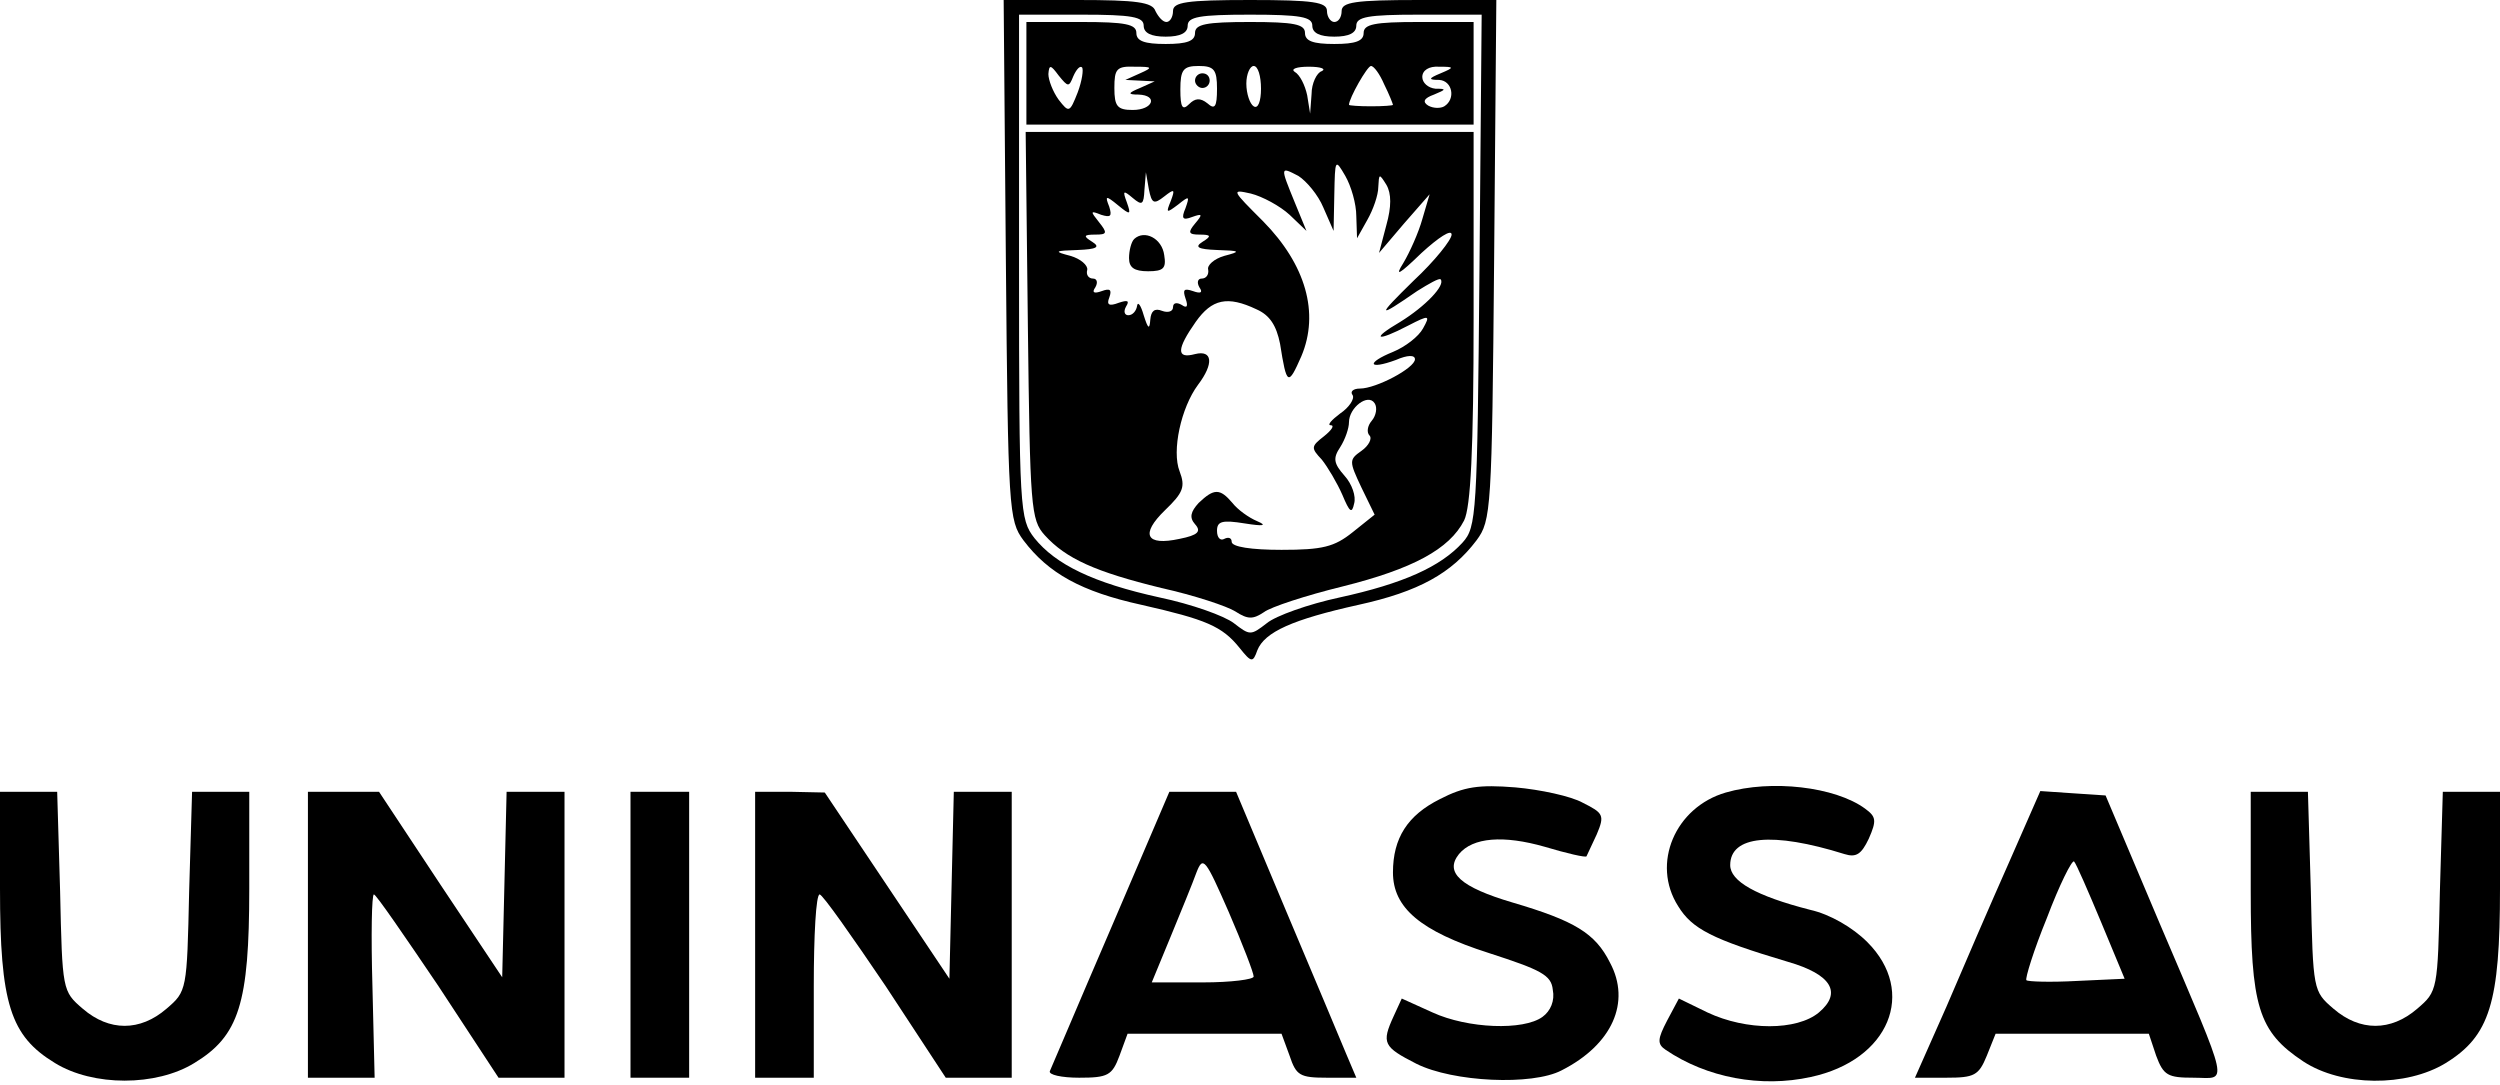 <?xml version="1.0" standalone="no"?>
<!DOCTYPE svg PUBLIC "-//W3C//DTD SVG 20010904//EN"
 "http://www.w3.org/TR/2001/REC-SVG-20010904/DTD/svg10.dtd">
<svg version="1.0" xmlns="http://www.w3.org/2000/svg"
 width="341pt" height="148pt" viewBox="0 0 341 148"
 preserveAspectRatio="xMidYMid meet">

<g transform="translate(0,148) scale(0.1,-0.1)"
fill="#000000" stroke="none">
<path d="M1372 1126 c3 -342 4 -356 24 -383 34 -45 79 -70 161 -88 88 -20 110
-29 134 -59 16 -20 18 -20 24 -3 10 25 48 42 138 62 82 18 127 43 161 88 20
27 21 41 24 383 l3 354 -106 0 c-87 0 -105 -3 -105 -15 0 -8 -4 -15 -10 -15
-5 0 -10 7 -10 15 0 12 -18 15 -105 15 -87 0 -105 -3 -105 -15 0 -8 -4 -15 -9
-15 -5 0 -11 7 -15 15 -4 12 -26 15 -106 15 l-101 0 3 -354z m188 319 c0 -10
10 -15 30 -15 20 0 30 5 30 15 0 12 16 15 85 15 69 0 85 -3 85 -15 0 -10 10
-15 30 -15 20 0 30 5 30 15 0 12 16 15 85 15 l86 0 -3 -349 c-3 -333 -4 -350
-23 -371 -30 -33 -81 -56 -168 -75 -42 -9 -87 -25 -99 -35 -22 -17 -23 -17
-45 0 -13 10 -58 26 -101 35 -91 20 -142 45 -171 81 -20 26 -21 37 -21 370 l0
344 85 0 c69 0 85 -3 85 -15z"/>
<path d="M1400 1380 l0 -70 305 0 305 0 0 70 0 70 -75 0 c-60 0 -75 -3 -75
-15 0 -11 -11 -15 -40 -15 -29 0 -40 4 -40 15 0 12 -15 15 -75 15 -60 0 -75
-3 -75 -15 0 -11 -11 -15 -40 -15 -29 0 -40 4 -40 15 0 12 -15 15 -75 15 l-75
0 0 -70z m64 -4 c4 9 9 15 12 12 2 -3 0 -18 -6 -34 -11 -28 -12 -28 -26 -10
-8 11 -14 27 -14 35 1 13 3 13 14 -2 13 -16 14 -16 20 -1z m91 4 l-20 -9 20
-1 20 -1 -20 -9 c-17 -7 -17 -9 -2 -9 27 -1 20 -21 -8 -21 -21 0 -25 5 -25 30
0 26 3 30 28 29 24 0 25 -1 7 -9z m105 -21 c0 -25 -3 -29 -13 -20 -10 8 -17 7
-25 -1 -9 -9 -12 -5 -12 20 0 27 4 32 25 32 21 0 25 -5 25 -31z m60 0 c0 -17
-4 -28 -10 -24 -5 3 -10 17 -10 31 0 13 5 24 10 24 6 0 10 -14 10 -31z m83 24
c-7 -2 -14 -17 -14 -31 l-2 -27 -4 25 c-3 14 -10 28 -17 32 -6 4 3 7 19 7 17
0 24 -3 18 -6z m85 -18 c7 -14 12 -27 12 -28 0 -1 -13 -2 -30 -2 -16 0 -30 1
-30 2 0 9 25 53 30 53 4 0 12 -11 18 -25z m77 15 c-17 -7 -17 -9 -2 -9 18 -1
23 -26 7 -36 -5 -3 -15 -3 -22 1 -8 5 -6 10 8 15 17 7 17 8 2 8 -10 1 -18 8
-18 16 0 9 9 15 23 14 21 0 21 -1 2 -9z"/>
<path d="M1630 1370 c0 -5 5 -10 10 -10 6 0 10 5 10 10 0 6 -4 10 -10 10 -5 0
-10 -4 -10 -10z"/>
<path d="M1402 1036 c3 -248 4 -265 23 -286 29 -32 69 -50 159 -72 45 -10 90
-25 101 -32 17 -11 24 -11 39 -1 9 7 58 23 107 35 96 24 146 51 166 90 9 18
13 96 13 278 l0 252 -305 0 -306 0 3 -264z m448 149 l1 -30 14 25 c8 14 15 34
15 45 1 18 1 19 11 3 7 -12 7 -30 0 -55 l-10 -38 34 40 35 40 -10 -34 c-5 -18
-17 -45 -26 -60 -12 -19 -6 -16 25 14 23 21 41 33 41 25 0 -7 -23 -36 -52 -63
-51 -50 -50 -52 5 -14 16 10 30 18 32 16 7 -8 -21 -37 -55 -58 -41 -24 -33
-28 11 -5 29 15 30 14 20 -4 -6 -11 -24 -25 -41 -32 -37 -15 -34 -25 4 -11 16
7 26 7 26 1 0 -12 -53 -40 -75 -40 -9 0 -14 -4 -10 -9 3 -5 -5 -17 -17 -25
-12 -9 -18 -16 -13 -16 6 0 1 -7 -9 -15 -18 -14 -18 -16 -3 -32 8 -10 21 -32
28 -48 10 -24 13 -26 16 -12 3 10 -3 27 -13 38 -15 17 -16 24 -6 39 7 11 12
26 12 34 0 20 26 40 35 26 4 -6 2 -17 -4 -24 -6 -7 -7 -16 -3 -20 4 -4 -1 -14
-11 -21 -17 -12 -17 -14 0 -50 l18 -37 -30 -24 c-25 -20 -41 -24 -97 -24 -41
0 -68 4 -68 11 0 5 -4 7 -10 4 -5 -3 -10 1 -10 11 0 13 7 15 38 10 25 -4 31
-3 17 3 -12 5 -27 16 -34 25 -17 20 -25 20 -46 0 -11 -12 -13 -20 -5 -29 9
-10 4 -15 -21 -20 -46 -10 -54 6 -20 39 25 24 28 32 20 53 -11 28 2 87 25 118
22 29 20 48 -4 42 -26 -7 -25 7 1 44 22 31 43 36 83 17 18 -8 27 -22 32 -47 9
-57 11 -58 29 -17 25 59 6 125 -52 184 -43 43 -44 44 -17 38 16 -4 40 -17 53
-29 l23 -22 -16 39 c-20 49 -20 49 5 36 11 -7 27 -26 34 -43 l14 -32 1 50 c1
48 1 49 15 25 8 -14 15 -38 15 -55z m-262 27 c14 11 15 10 9 -6 -7 -17 -6 -17
10 -5 15 12 16 12 10 -5 -6 -14 -4 -17 9 -12 14 5 15 4 4 -9 -10 -12 -9 -15 6
-15 16 0 17 -2 4 -10 -11 -7 -6 -10 20 -11 32 -1 33 -2 10 -8 -14 -4 -24 -13
-22 -19 1 -7 -3 -12 -9 -12 -5 0 -7 -5 -3 -12 5 -7 2 -9 -9 -5 -12 4 -14 2
-10 -10 4 -11 2 -14 -5 -9 -7 4 -12 3 -12 -3 0 -6 -7 -8 -15 -5 -10 4 -15 0
-16 -12 -1 -14 -3 -13 -9 6 -4 14 -8 19 -9 13 -1 -7 -6 -13 -12 -13 -5 0 -7 5
-3 12 5 8 2 9 -10 5 -13 -5 -17 -3 -13 7 4 11 1 13 -10 9 -11 -4 -14 -2 -9 5
4 7 2 12 -3 12 -6 0 -10 5 -8 12 1 6 -9 15 -23 19 -23 6 -22 7 10 8 26 1 31 4
20 11 -13 8 -12 10 4 10 16 0 17 2 5 17 -12 15 -12 16 3 10 13 -4 15 -2 11 11
-6 15 -5 16 12 2 17 -14 18 -13 12 4 -6 16 -5 17 8 6 13 -11 15 -9 16 11 l2
24 4 -23 c4 -20 7 -21 21 -10z"/>
<path d="M1547 1154 c-4 -4 -7 -16 -7 -26 0 -13 7 -18 26 -18 21 0 25 4 22 22
-3 23 -27 35 -41 22z"/>
<path d="M1964 390 c-44 -22 -64 -53 -64 -100 0 -48 37 -80 131 -110 71 -23
85 -30 87 -50 3 -15 -3 -29 -14 -37 -26 -19 -102 -16 -150 6 l-42 19 -11 -24
c-17 -37 -14 -42 31 -65 50 -25 158 -30 198 -9 69 35 95 93 66 147 -20 40 -48
57 -133 82 -71 21 -93 41 -73 66 19 23 61 26 117 10 30 -9 56 -15 57 -13 1 2
7 15 14 30 11 26 9 29 -19 43 -16 9 -58 18 -92 21 -50 4 -70 1 -103 -16z"/>
<path d="M2354 399 c-69 -20 -102 -97 -65 -155 19 -31 46 -45 150 -76 59 -17
74 -42 42 -69 -30 -25 -99 -25 -152 0 l-39 19 -16 -30 c-13 -25 -14 -32 -2
-40 56 -38 130 -52 198 -37 107 23 145 116 77 184 -20 20 -51 38 -78 44 -74
19 -109 39 -109 61 0 40 57 46 156 15 16 -5 23 0 33 21 11 25 10 30 -5 41 -41
30 -128 40 -190 22z"/>
<path d="M0 268 c0 -157 14 -201 75 -238 52 -32 138 -32 190 0 61 37 75 81 75
238 l0 132 -39 0 -39 0 -4 -136 c-3 -135 -3 -136 -31 -160 -36 -31 -78 -31
-114 0 -28 24 -28 25 -31 160 l-4 136 -39 0 -39 0 0 -132z"/>
<path d="M420 205 l0 -195 46 0 45 0 -3 125 c-2 69 -1 125 2 125 3 0 42 -57
88 -125 l82 -125 45 0 45 0 0 195 0 195 -40 0 -39 0 -3 -127 -3 -126 -84 126
-84 127 -48 0 -49 0 0 -195z"/>
<path d="M860 205 l0 -195 40 0 40 0 0 195 0 195 -40 0 -40 0 0 -195z"/>
<path d="M1030 205 l0 -195 40 0 40 0 0 125 c0 69 3 125 8 125 4 0 44 -57 90
-125 l82 -125 45 0 45 0 0 195 0 195 -40 0 -39 0 -3 -127 -3 -128 -85 127 -85
127 -47 1 -48 0 0 -195z"/>
<path d="M1515 213 c-44 -102 -81 -190 -83 -194 -2 -5 16 -9 40 -9 39 0 45 3
55 30 l11 30 105 0 105 0 11 -30 c9 -27 14 -30 51 -30 l40 0 -14 33 c-7 17
-44 105 -82 195 l-68 162 -46 0 -45 0 -80 -187z m195 -65 c0 -4 -31 -8 -69 -8
l-70 0 26 63 c14 34 30 73 35 87 9 23 12 19 44 -54 19 -44 34 -83 34 -88z"/>
<path d="M2740 303 c-24 -54 -62 -142 -85 -196 l-43 -97 43 0 c38 0 44 3 55
30 l12 30 105 0 104 0 10 -30 c10 -27 16 -30 51 -30 47 0 52 -20 -46 210 l-74
175 -45 3 -44 3 -43 -98z m126 -81 l32 -77 -65 -3 c-36 -2 -67 -1 -69 1 -2 2
10 41 28 85 17 45 34 79 37 77 3 -3 19 -40 37 -83z"/>
<path d="M3070 264 c0 -157 10 -191 72 -232 52 -34 140 -35 194 -2 60 37 74
82 74 238 l0 132 -39 0 -39 0 -4 -136 c-3 -135 -3 -136 -31 -160 -36 -31 -78
-31 -114 0 -28 24 -28 25 -31 160 l-4 136 -39 0 -39 0 0 -136z"/>
</g>
</svg>
